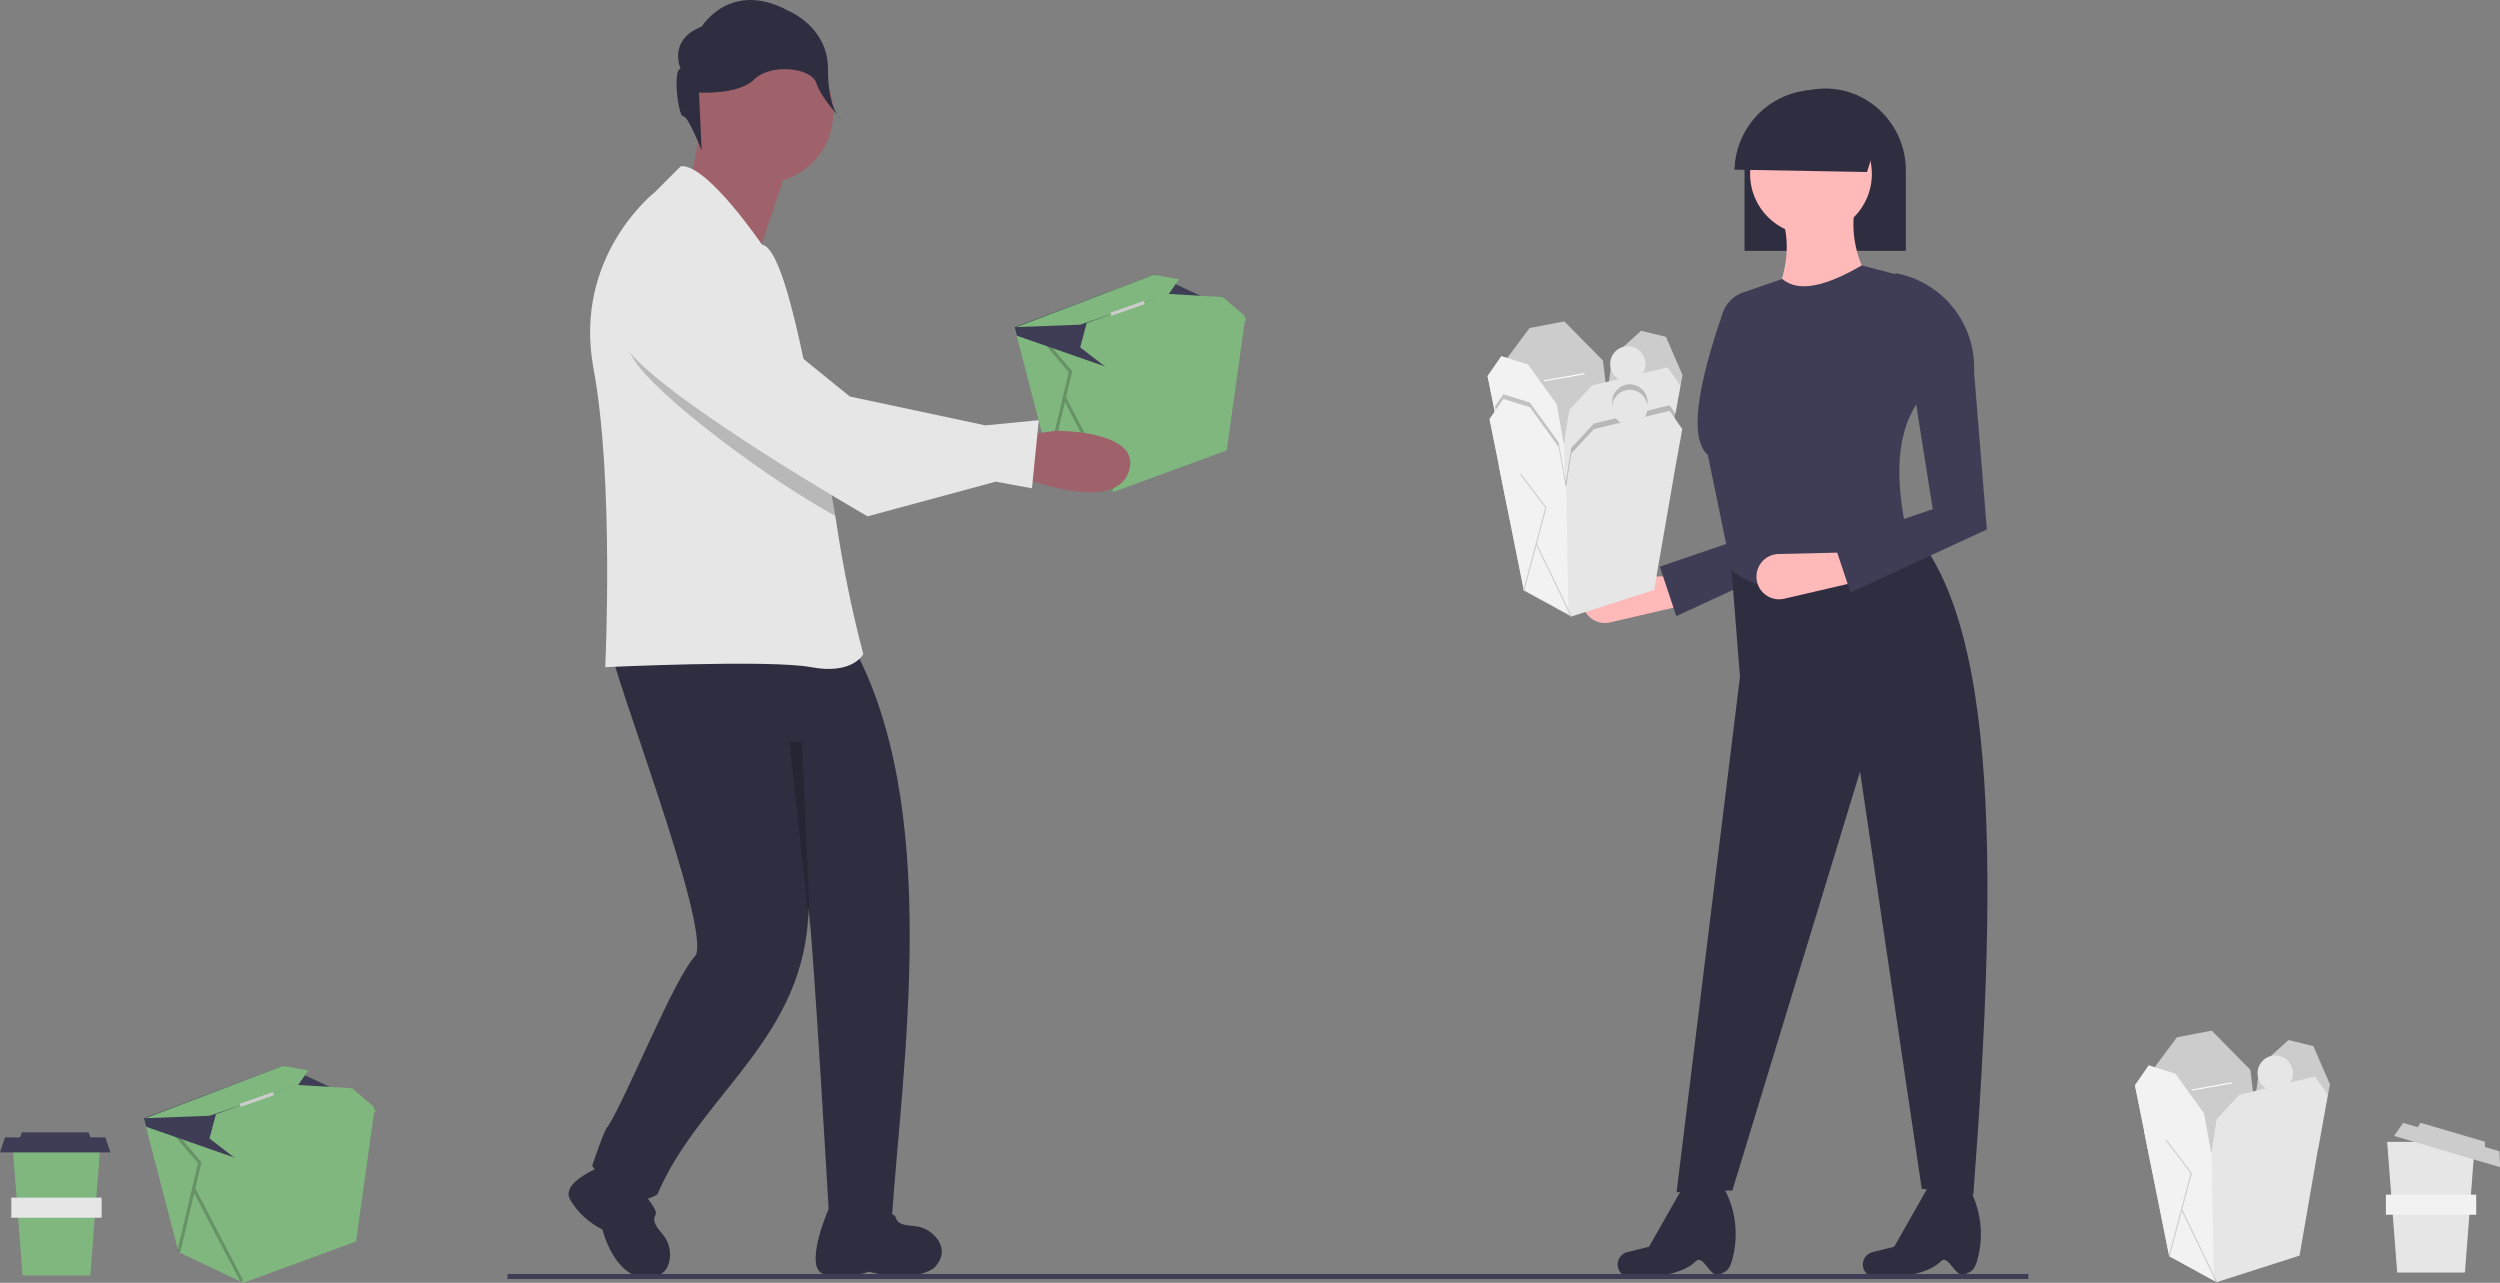 <svg width="267" height="137" viewBox="0 0 267 137" fill="none" xmlns="http://www.w3.org/2000/svg">
<rect x="0" y="0" width="267" height="137" fill="#808080" stroke="none"/>
<g clip-path="url(#clip0_20_440)">
<path d="M133.01 33.81L133.003 33.856L132.984 33.991L131.02 48.097L118.997 52.513L118.809 52.422L112.077 49.222L108.597 35.853L108.358 34.935L108.431 34.908L123.322 29.307L133.001 33.804L133.01 33.81Z" fill="#7FB77E"/>
<path d="M118.809 52.422L112.077 49.222L108.358 34.935L108.431 34.908L118.132 39.005L118.809 52.422Z" fill="#7FB77E"/>
<path opacity="0.2" d="M118.977 52.259L113.857 42.437L114.515 39.652L111.418 36.001L111.154 36.226L114.138 39.743L111.909 49.182L112.246 49.262L113.736 42.952L118.671 52.42L118.977 52.259Z" fill="black"/>
<path d="M133.01 33.983L132.984 33.991L118.132 39.178L108.597 35.853L108.358 34.935L108.431 34.908L123.322 29.307L133.001 33.804L133.003 33.856L133.01 33.983Z" fill="#3F3D56"/>
<path d="M118.392 39.438L115.364 37.1L116.056 34.502L124.706 31.385L130.588 31.732L132.923 33.723L133.096 34.242L118.392 39.438Z" fill="#7FB77E"/>
<path d="M108.531 34.935L115.364 34.675L119.066 33.418L124.837 31.385L125.917 29.827L123.223 29.344L108.531 34.935Z" fill="#7FB77E"/>
<path d="M122.145 32.149L118.582 33.4L118.697 33.727L122.26 32.475L122.145 32.149Z" fill="#CCCCCC"/>
<path d="M75.216 11.896L73.545 20.256L81.34 26.109L84.959 15.24L75.216 11.896Z" fill="#9F616A"/>
<path d="M81.479 19.56C85.631 19.56 88.996 16.191 88.996 12.036C88.996 7.88 85.631 4.511 81.479 4.511C77.328 4.511 73.963 7.88 73.963 12.036C73.963 16.191 77.328 19.56 81.479 19.56Z" fill="#9F616A"/>
<path d="M65.194 69.046C65.228 71.474 75.79 98.491 74.323 102.009C72.012 104.374 67.04 116.964 64.915 120.323C64.637 120.323 63.245 124.503 63.245 124.503C63.245 124.503 66.586 129.798 70.205 127.568C74.755 116.854 86.152 110.879 86.353 96.915C86.903 101.326 88.527 129.641 88.527 129.641C88.527 129.641 88.215 129.773 95.227 130.446C96.315 114.012 100.763 86.053 90.805 68.488C87.743 67.095 65.194 69.046 65.194 69.046Z" fill="#2F2E41"/>
<path d="M88.526 129.09C88.201 129.716 85.867 135.5 87.991 136.079C90.44 136.748 92.815 135.811 92.815 135.811C92.815 135.811 97.103 137.153 99.727 135.448C100.951 134.222 100.673 133.107 100.088 132.299C99.791 131.901 99.411 131.573 98.974 131.337C98.537 131.101 98.055 130.964 97.559 130.934C96.227 130.839 95.805 130.592 95.652 129.981C95.429 129.09 88.526 129.09 88.526 129.09Z" fill="#2F2E41"/>
<path d="M65.621 124.04C65.621 124.04 59.637 125.931 60.897 128.138C61.715 129.505 62.91 130.608 64.338 131.314C64.338 131.314 65.585 136.463 69.049 136.463C70.781 136.463 71.372 135.478 71.529 134.493C71.6 134.002 71.564 133.5 71.421 133.024C71.279 132.548 71.034 132.109 70.705 131.738C69.83 130.728 69.706 130.254 70.029 129.714C70.502 128.926 65.621 124.04 65.621 124.04Z" fill="#2F2E41"/>
<path d="M92.198 69.862C92.198 69.862 91.084 72.091 86.629 71.254C82.176 70.42 64.638 71.254 64.638 71.254C64.638 71.254 65.611 51.33 63.384 39.346C61.157 27.362 69.926 20.535 69.926 20.535L72.71 17.747C75.495 17.471 81.374 26.12 81.374 26.12C83.309 26.445 85.115 34.678 86.656 42.469C86.748 42.914 86.833 43.354 86.919 43.794C87.629 47.426 88.618 51.469 89.21 55.099C89.253 55.356 89.293 55.611 89.331 55.866C90.035 60.58 90.992 65.251 92.198 69.862Z" fill="#E6E6E6"/>
<path d="M72.686 7.35C72.686 7.35 71.281 4.256 74.935 2.849C74.935 2.849 78.026 -2.216 84.21 1.161C84.21 1.161 88.426 2.849 88.426 7.35C88.426 11.852 89.831 12.696 89.831 12.696C89.831 12.696 87.738 10.547 87.176 8.859C86.614 7.171 82.242 6.788 80.556 8.476C78.87 10.164 74.654 9.883 74.654 9.883L74.935 16.073C74.935 16.073 73.529 12.415 72.967 12.415C72.405 12.415 71.843 7.35 72.686 7.35Z" fill="#2F2E41"/>
<path opacity="0.2" d="M89.21 55.099C82.57 51.485 71.812 43.56 68.342 39.273C63.767 33.626 68.757 29.334 68.757 29.334C74.415 25.761 81.179 38.021 81.179 38.021L86.656 42.469C86.748 42.914 86.833 43.354 86.919 43.794C87.629 47.426 88.618 51.469 89.21 55.099Z" fill="black"/>
<path d="M109.034 50.934C109.034 50.934 118.907 54.947 120.532 50.437C122.157 45.926 112.737 46.004 112.737 46.004L109.039 46.528L109.034 50.934Z" fill="#9F616A"/>
<path d="M67.492 27.499C67.492 27.499 62.504 31.794 67.076 37.439C71.647 43.084 92.656 55.146 92.656 55.146L106.34 51.443L110.213 52.152L110.943 44.874L105.238 45.431L90.755 42.344L81.52 34.843C81.52 34.843 73.148 23.927 67.492 27.499Z" fill="#E6E6E6"/>
<path opacity="0.2" d="M85.661 79.237L86.534 99.648L84.322 79.237H85.661Z" fill="black"/>
<path d="M179.869 64.637L171.948 66.475C171.335 66.617 170.691 66.514 170.152 66.188C169.614 65.863 169.224 65.34 169.064 64.731C168.972 64.377 168.961 64.008 169.031 63.65C169.102 63.291 169.253 62.954 169.472 62.662C169.692 62.37 169.974 62.132 170.299 61.966C170.623 61.799 170.981 61.708 171.346 61.699L178.997 61.521L179.869 64.637Z" fill="#FFB9B9"/>
<path d="M179.028 65.801L177.269 60.517L187.815 56.911L185.016 32.234C190.056 33.151 192.455 37.119 192.23 42.242L193.594 59.081L179.028 65.801Z" fill="#3F3D56"/>
<path d="M186.315 26.793H203.546V18.215C203.552 15.899 202.645 13.673 201.022 12.021C200.23 11.207 199.282 10.561 198.236 10.12C197.189 9.68 196.065 9.453 194.93 9.455C192.663 9.459 190.488 10.357 188.876 11.953C187.265 13.549 186.346 15.717 186.318 17.986C186.316 18.065 186.315 18.139 186.315 18.215L186.315 26.793Z" fill="#2F2E41"/>
<path d="M210.751 127.598L205.243 126.966L198.651 82.402L185.016 127.146L179.057 127.327L185.829 72.278L184.836 59.713L201.721 54.38C213.681 62.738 213.433 92.257 210.751 127.598Z" fill="#2F2E41"/>
<path d="M193.414 25.093C197.004 25.093 199.915 22.179 199.915 18.585C199.915 14.99 197.004 12.076 193.414 12.076C189.823 12.076 186.912 14.99 186.912 18.585C186.912 22.179 189.823 25.093 193.414 25.093Z" fill="#FFB9B9"/>
<path d="M199.915 30.336L188.899 33.228C190.755 29.655 191.349 26.32 190.344 23.285L198.109 22.02C197.61 24.921 198.258 27.903 199.915 30.336Z" fill="#FFB9B9"/>
<path d="M203.617 56.821C197.439 60.754 190.241 65.273 184.926 60.889L182.398 48.595C180.388 46.803 181.279 41.274 183.996 33.394C184.168 32.893 184.452 32.439 184.826 32.065C185.2 31.691 185.655 31.407 186.154 31.235L190.344 29.793C192.2 31.356 195.244 30.424 198.832 28.347L202.985 29.432L204.791 42.991C202.184 46.901 202.64 52.107 203.617 56.821Z" fill="#3F3D56"/>
<path d="M198.47 62.106L190.549 63.944C189.936 64.086 189.292 63.983 188.754 63.657C188.215 63.332 187.825 62.809 187.666 62.2C187.573 61.846 187.562 61.477 187.632 61.119C187.703 60.76 187.854 60.423 188.073 60.131C188.293 59.839 188.575 59.601 188.9 59.435C189.224 59.268 189.582 59.177 189.947 59.168L197.599 58.99L198.47 62.106Z" fill="#FFB9B9"/>
<path d="M209.793 136.118C208.868 136.541 208.093 133.921 207.313 134.689C205.13 136.836 199.894 136.355 199.894 136.355C199.718 136.298 199.556 136.207 199.417 136.085C199.277 135.964 199.164 135.816 199.084 135.649C199.003 135.483 198.957 135.302 198.949 135.117C198.94 134.933 198.969 134.748 199.034 134.575C199.112 134.368 199.239 134.183 199.403 134.035C199.568 133.888 199.767 133.783 199.981 133.73L202.302 133.149L205.947 126.732L209.919 126.229L210.019 126.393C210.787 127.632 211.282 129.021 211.472 130.466C211.661 131.912 211.54 133.381 211.117 134.777C210.787 135.836 210.337 135.87 209.793 136.118Z" fill="#2F2E41"/>
<path d="M183.607 136.118C182.682 136.541 181.907 133.921 181.127 134.689C178.944 136.836 173.708 136.355 173.708 136.355C173.532 136.298 173.37 136.207 173.23 136.085C173.091 135.964 172.978 135.816 172.897 135.649C172.817 135.483 172.771 135.302 172.763 135.117C172.754 134.933 172.783 134.748 172.848 134.575C172.926 134.368 173.052 134.183 173.217 134.035C173.382 133.888 173.58 133.783 173.795 133.73L176.116 133.149L179.761 126.732L183.733 126.229L183.833 126.393C184.601 127.632 185.096 129.021 185.286 130.466C185.475 131.912 185.354 133.381 184.931 134.777C184.601 135.836 184.151 135.87 183.607 136.118Z" fill="#2F2E41"/>
<path d="M201.035 13.156L199.398 18.371L185.241 18.119C185.29 16.295 185.906 14.531 187.005 13.074C188.103 11.617 189.629 10.54 191.368 9.994C193.108 9.447 194.975 9.458 196.708 10.025C198.441 10.592 199.954 11.687 201.035 13.156Z" fill="#2F2E41"/>
<path d="M197.629 63.27L195.87 57.986L206.417 54.38L202.427 29.168C204.864 29.612 207.058 30.924 208.603 32.862C210.148 34.8 210.94 37.233 210.831 39.711L212.196 56.55L197.629 63.27Z" fill="#3F3D56"/>
<path d="M172.438 49.026L161.469 51.388L159.228 40.584L163.356 35.034L167.071 34.325L171.2 38.517L172.438 49.026Z" fill="#CCCCCC"/>
<path d="M167.367 49.497H160.761L159.86 45.047L158.874 40.169L160.348 38.045L163.181 38.93L166.246 43.182L167.015 47.515L167.069 47.823L167.367 49.497Z" fill="#E6E6E6"/>
<path d="M178.454 46.901L170.846 47.786L172.203 38.104L175.269 35.329L177.923 35.978L179.693 40.052L178.454 46.901Z" fill="#CCCCCC"/>
<path d="M179.455 41.173L178.748 45.071L176.449 58.353L167.602 61.189L167.297 61.022L162.529 58.412L159.847 45.041L159.86 45.047L166.954 47.904L167.015 47.515L167.058 47.233L167.602 43.772L170.02 41.173L178.099 39.225L179.455 41.173Z" fill="#E6E6E6"/>
<path d="M173.854 40.761C174.896 40.761 175.741 39.915 175.741 38.871C175.741 37.828 174.896 36.982 173.854 36.982C172.812 36.982 171.967 37.828 171.967 38.871C171.967 39.915 172.812 40.761 173.854 40.761Z" fill="#E6E6E6"/>
<path d="M169.214 39.846L164.909 40.614L164.929 40.73L169.235 39.963L169.214 39.846Z" fill="white"/>
<path d="M167.297 61.022L162.529 58.412L159.847 45.041L159.86 45.047L158.874 40.169L160.348 38.045L163.181 38.93L166.246 43.182L167.015 47.515L167.058 47.233L167.069 47.823L167.099 49.497L167.297 61.022Z" fill="#F2F2F2"/>
<path d="M162.587 58.429L162.473 58.398L164.825 49.57L162.132 46.016L162.226 45.945L164.954 49.545L162.587 58.429Z" fill="#CCCCCC"/>
<path d="M163.915 53.389L163.809 53.44L167.549 61.214L167.655 61.163L163.915 53.389Z" fill="#CCCCCC"/>
<path opacity="0.2" d="M178.991 44.262L178.548 46.711L178.526 46.714L176.543 58.165L167.697 60.999L167.644 61.024L167.608 60.95L162.625 58.224L162.568 58.209L162.598 58.093L159.941 44.852L159.955 44.857L159.661 43.403L159.881 43.086L160.561 42.106L163.391 42.992L166.458 47.243L166.503 47.495L166.825 49.309L166.954 50.038L167.227 51.577L167.487 49.923L167.58 49.328L167.815 47.833L170.233 45.235L171.308 44.976L172.056 44.795L173.086 44.547C172.767 44.353 172.512 44.068 172.355 43.729C172.197 43.39 172.144 43.011 172.201 42.642C172.259 42.272 172.425 41.928 172.678 41.653C172.932 41.378 173.261 41.184 173.624 41.096C173.987 41.009 174.369 41.031 174.719 41.16C175.07 41.29 175.374 41.521 175.594 41.824C175.813 42.126 175.938 42.488 175.952 42.861C175.966 43.235 175.869 43.605 175.673 43.923L178.312 43.287L178.963 44.222L178.991 44.262Z" fill="black"/>
<path d="M167.579 54.15H160.973L159.086 44.822L160.561 42.697L163.391 43.582L166.458 47.833L167.579 54.15Z" fill="#E6E6E6"/>
<path d="M176.661 63.006L167.815 65.84L162.743 63.065L160.059 49.693L167.166 52.556L167.815 48.423L170.233 45.826L178.313 43.877L179.669 45.826L178.961 49.722L176.661 63.006Z" fill="#E6E6E6"/>
<path d="M174.066 45.413C175.109 45.413 175.953 44.567 175.953 43.523C175.953 42.48 175.109 41.634 174.066 41.634C173.024 41.634 172.179 42.48 172.179 43.523C172.179 44.567 173.024 45.413 174.066 45.413Z" fill="#E6E6E6"/>
<path d="M167.514 65.583L162.746 62.973L160.064 49.602L160.077 49.607L159.091 44.73L160.565 42.605L163.398 43.491L166.463 47.743L167.233 52.075L167.275 51.794L167.286 52.384L167.316 54.058L167.514 65.583Z" fill="#F2F2F2"/>
<path d="M162.8 63.08L162.686 63.05L165.037 54.222L162.344 50.668L162.438 50.597L165.166 54.197L162.8 63.08Z" fill="#CCCCCC"/>
<path d="M164.127 58.041L164.021 58.092L167.762 65.865L167.868 65.814L164.127 58.041Z" fill="#CCCCCC"/>
<path d="M241.579 124.772L230.61 127.133L228.369 116.329L232.497 110.779L236.212 110.071L240.341 114.263L241.579 124.772Z" fill="#CCCCCC"/>
<path d="M236.508 125.243H229.902L229.001 120.792L228.015 115.915L229.489 113.79L232.322 114.676L235.387 118.928L236.156 123.26L236.21 123.569L236.508 125.243Z" fill="#E6E6E6"/>
<path d="M247.595 122.646L239.987 123.532L241.344 113.85L244.41 111.075L247.064 111.724L248.834 115.798L247.595 122.646Z" fill="#CCCCCC"/>
<path d="M248.596 116.918L247.889 120.816L245.59 134.098L236.743 136.934L236.438 136.768L231.67 134.157L228.988 120.787L229.001 120.792L236.095 123.649L236.156 123.26L236.199 122.979L236.743 119.518L239.161 116.918L247.24 114.971L248.596 116.918Z" fill="#E6E6E6"/>
<path d="M242.995 116.506C244.037 116.506 244.882 115.66 244.882 114.617C244.882 113.574 244.037 112.728 242.995 112.728C241.953 112.728 241.108 113.574 241.108 114.617C241.108 115.66 241.953 116.506 242.995 116.506Z" fill="#E6E6E6"/>
<path d="M238.355 115.592L234.05 116.36L234.07 116.476L238.376 115.708L238.355 115.592Z" fill="white"/>
<path d="M236.438 136.768L231.67 134.157L228.988 120.787L229.001 120.792L228.015 115.915L229.489 113.79L232.322 114.676L235.387 118.928L236.156 123.26L236.199 122.979L236.21 123.569L236.24 125.243L236.438 136.768Z" fill="#F2F2F2"/>
<path d="M231.728 134.174L231.614 134.144L233.966 125.316L231.273 121.762L231.367 121.691L234.095 125.29L231.728 134.174Z" fill="#CCCCCC"/>
<path d="M233.056 129.134L232.95 129.186L236.69 136.959L236.796 136.908L233.056 129.134Z" fill="#CCCCCC"/>
<path d="M263.255 135.904H256.02L254.948 121.954H264.327L263.255 135.904Z" fill="#E6E6E6"/>
<path d="M264.461 127.588H254.814V129.734H264.461V127.588Z" fill="#F2F2F2"/>
<path d="M266.94 122.955L265.398 122.501L265.378 121.935L258.523 119.914L258.2 120.378L256.658 119.923L255.689 121.316L267 124.651L266.94 122.955Z" fill="#CCCCCC"/>
<path d="M40.018 118.297L40.011 118.344L39.992 118.479L38.028 132.584L26.005 137L25.817 136.91L19.085 133.71L15.605 120.34L15.366 119.423L15.439 119.395L30.33 113.795L40.009 118.292L40.018 118.297Z" fill="#7FB77E"/>
<path d="M25.817 136.91L19.085 133.71L15.366 119.423L15.439 119.395L25.14 123.492L25.817 136.91Z" fill="#7FB77E"/>
<path opacity="0.2" d="M25.985 136.747L20.865 126.924L21.523 124.14L18.426 120.489L18.162 120.713L21.146 124.23L18.917 133.67L19.254 133.749L20.744 127.44L25.679 136.907L25.985 136.747Z" fill="black"/>
<path d="M40.018 118.47L39.992 118.479L25.14 123.665L15.605 120.34L15.366 119.423L15.439 119.395L30.33 113.795L40.009 118.292L40.011 118.344L40.018 118.47Z" fill="#3F3D56"/>
<path d="M25.4 123.925L22.372 121.587L23.064 118.99L31.714 115.873L37.596 116.219L39.931 118.21L40.104 118.73L25.4 123.925Z" fill="#7FB77E"/>
<path d="M15.539 119.423L22.372 119.163L26.074 117.905L31.845 115.873L32.925 114.314L30.232 113.832L15.539 119.423Z" fill="#7FB77E"/>
<path d="M29.153 116.636L25.59 117.888L25.705 118.214L29.268 116.963L29.153 116.636Z" fill="#CCCCCC"/>
<path d="M9.648 136.225H2.412L1.34 122.275H10.72L9.648 136.225Z" fill="#7FB77E"/>
<path d="M10.854 127.908H1.206V130.055H10.854V127.908Z" fill="#E6E6E6"/>
<path d="M11.255 121.47H9.648L9.469 120.933H2.323L2.144 121.47H0.536L0 123.079H11.791L11.255 121.47Z" fill="#3F3D56"/>
<path d="M216.625 136.06H54.199V136.597H216.625V136.06Z" fill="#3F3D56"/>
</g>
<defs>
<clipPath id="clip0_20_440">
<rect width="267" height="137" fill="white"/>
</clipPath>
</defs>
</svg>
